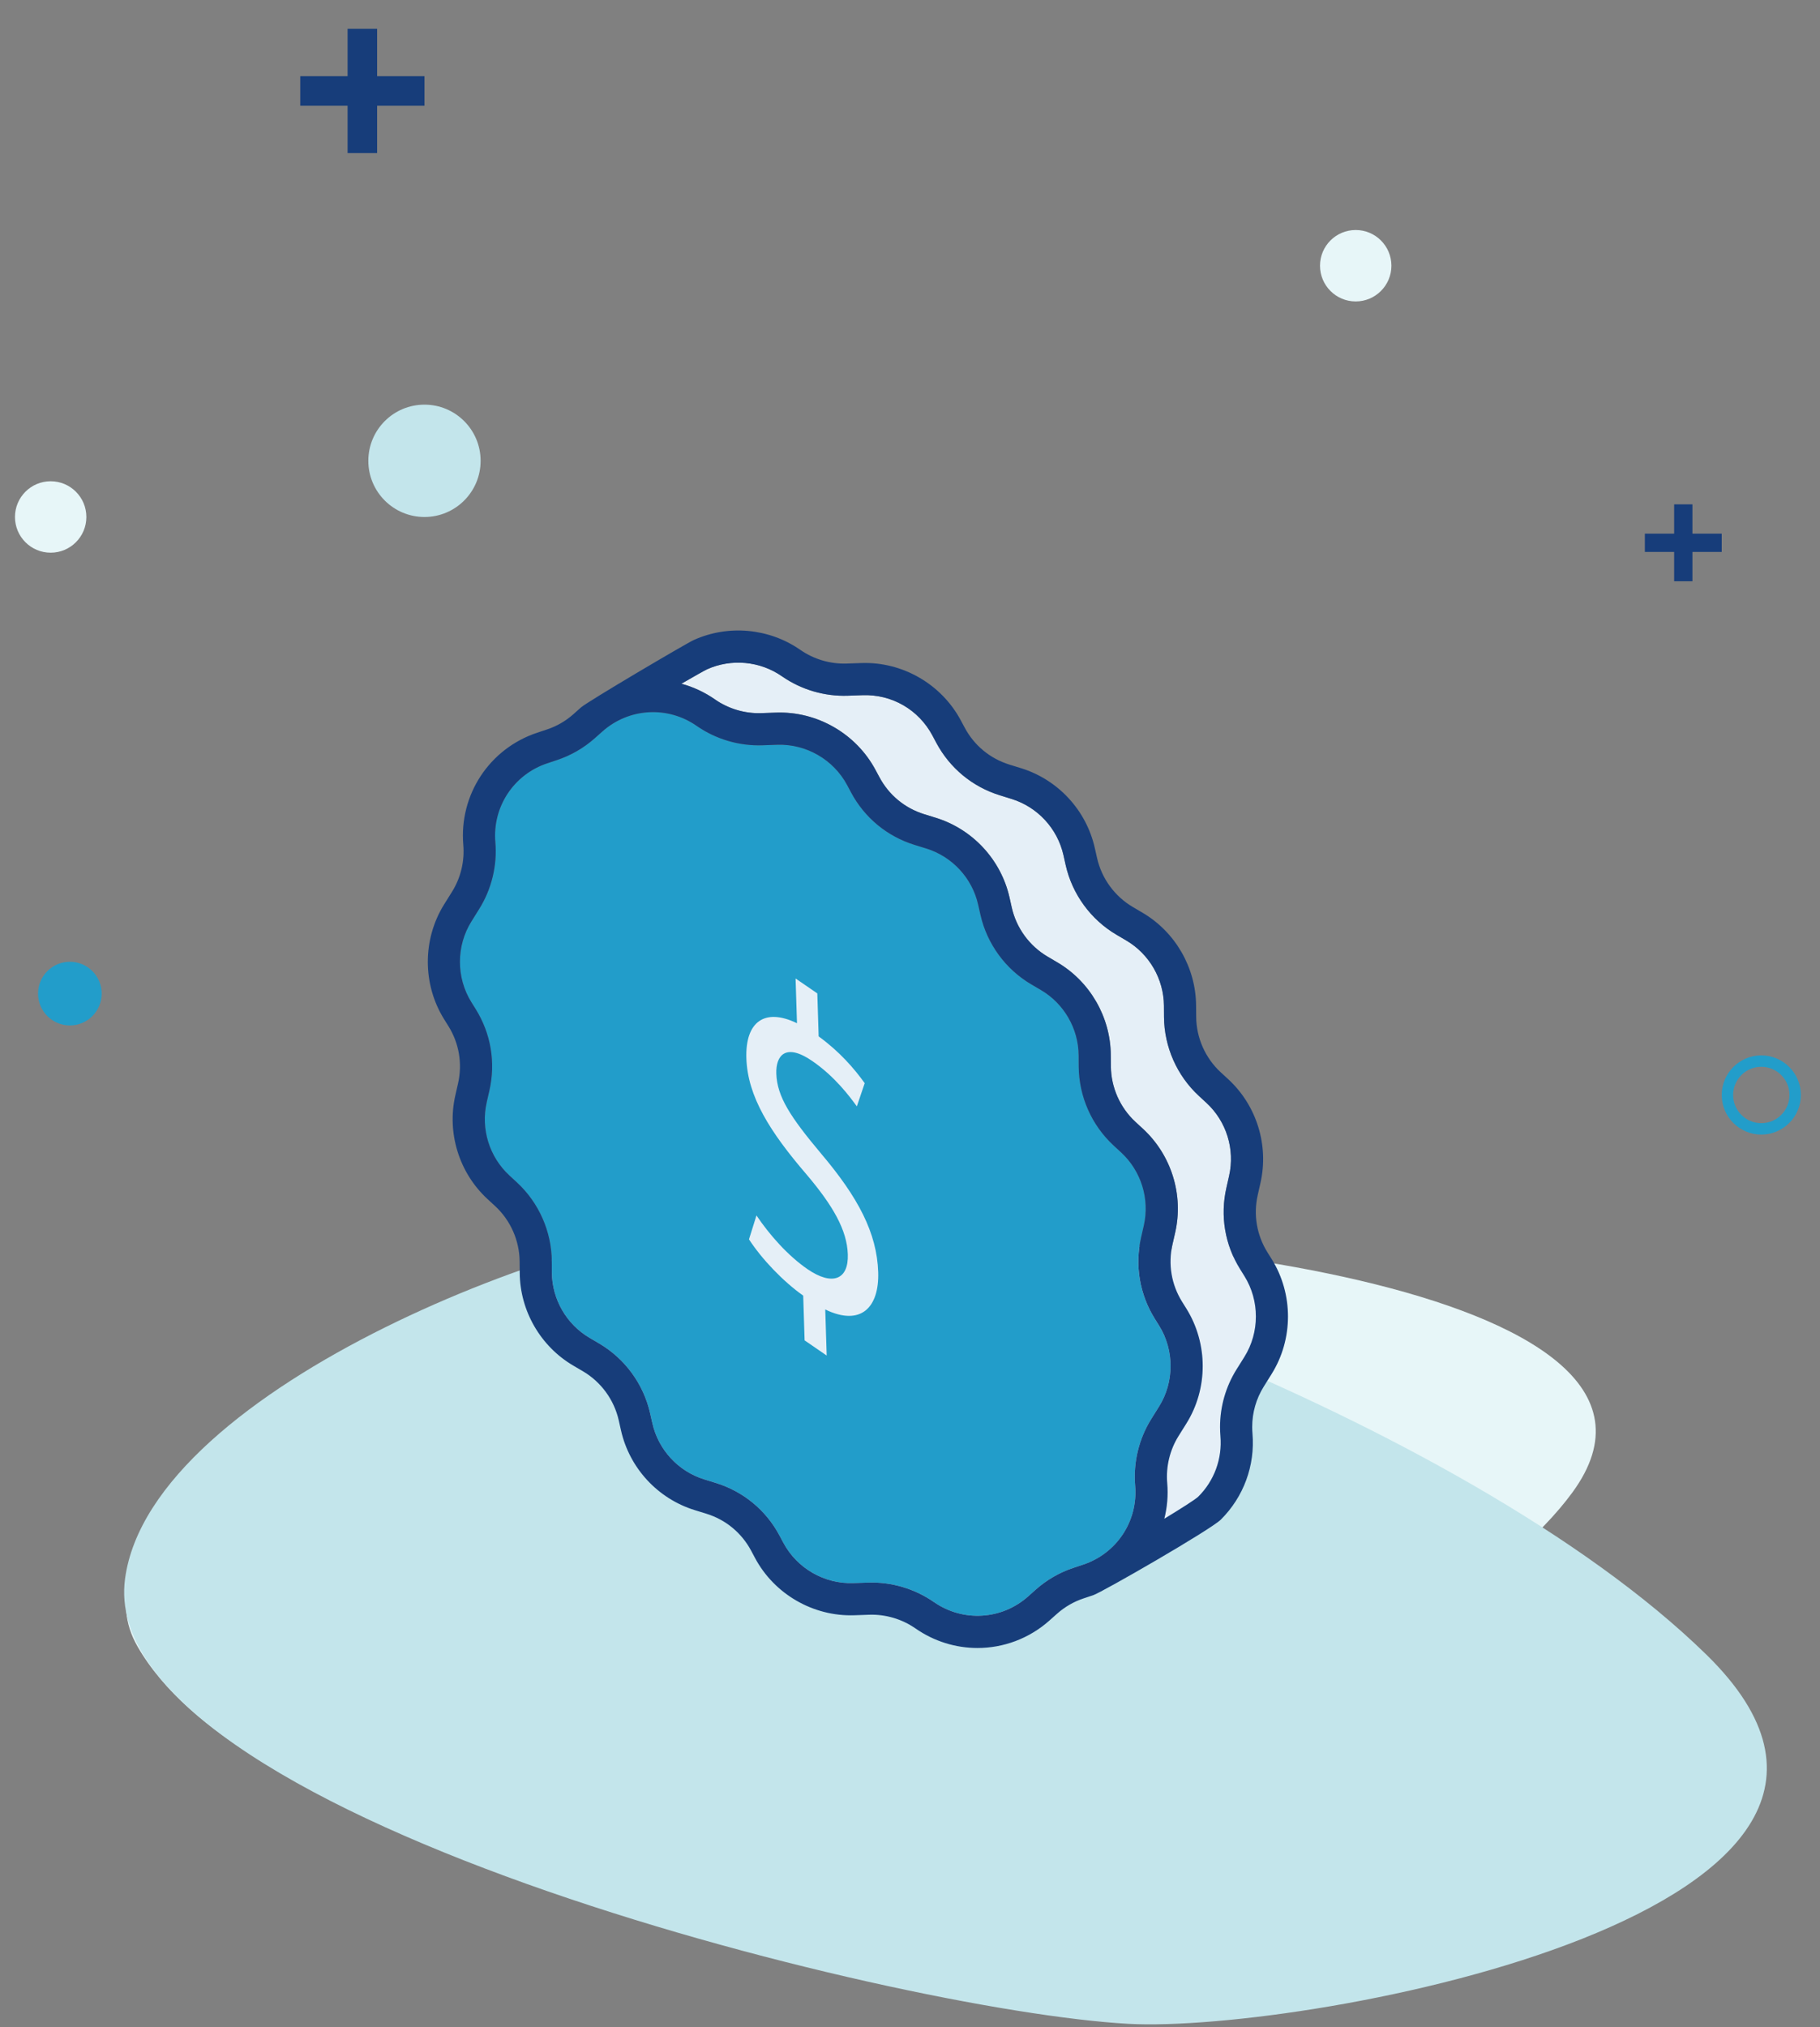 <?xml version="1.0" encoding="UTF-8"?>
<svg width="53px" height="59px" viewBox="0 0 53 59" version="1.1" xmlns="http://www.w3.org/2000/svg" xmlns:xlink="http://www.w3.org/1999/xlink">
    <rect x="0" y="0" width="53" height="59" fill="#808080" stroke="none"/>
    <!-- Generator: sketchtool 41.2 (35397) - http://www.bohemiancoding.com/sketch -->
    <title>00321E17-7B4E-48E7-869B-766015D15F59</title>
    <desc>Created with sketchtool.</desc>
    <defs>
        <polygon id="path-1" points="0 70 70 70 70 0 0 0"></polygon>
    </defs>
    <g id="Page-1" stroke="none" stroke-width="1" fill="none" fill-rule="evenodd">
        <g id="NEXT-ORBIT-LANDING-PAGE-V002" transform="translate(-95, -1626)">
            <g id="Page-1" transform="translate(84, 1622)">
                <path d="M62.29,35.051 C61.838,35.051 61.47,35.419 61.47,35.872 C61.47,36.324 61.838,36.692 62.29,36.692 C62.743,36.692 63.111,36.324 63.111,35.872 C63.111,35.419 62.743,35.051 62.29,35.051 Z M62.29,37.024 C61.655,37.024 61.138,36.507 61.138,35.872 C61.138,35.236 61.655,34.719 62.29,34.719 C62.926,34.719 63.443,35.236 63.443,35.872 C63.443,36.507 62.926,37.024 62.29,37.024 Z" id="Fill-1" fill="#229DCA"></path>
                <path d="M36.425,40.139 C42.63,39.512 61.24,41.357 56.79,47.44 C53.083,52.509 38.689,58.453 34.578,59.088 C30.26,59.755 17.95,57.049 15.006,51.926 C11.86,46.452 31.729,40.614 36.425,40.139" id="Fill-3" fill="#E7F6F8"></path>
                <path d="M43.855,62.907 C36.989,62.53 13.737,56.738 14.641,49.957 C15.394,44.307 28.12,39.561 32.512,39.535 C37.126,39.508 53.568,45.2 60.693,52.163 C68.306,59.603 49.051,63.191 43.855,62.907" id="Fill-5" fill="#C3E5EB"></path>
                <path d="M24.996,17.413 C24.996,18.316 24.264,19.048 23.361,19.048 C22.458,19.048 21.726,18.316 21.726,17.413 C21.726,16.51 22.458,15.778 23.361,15.778 C24.264,15.778 24.996,16.51 24.996,17.413" id="Fill-7" fill="#C3E5EB"></path>
                <path d="M13.961,32.92 C13.961,33.432 13.546,33.847 13.035,33.847 C12.523,33.847 12.108,33.432 12.108,32.92 C12.108,32.409 12.523,31.994 13.035,31.994 C13.546,31.994 13.961,32.409 13.961,32.92" id="Fill-9" fill="#229DCA"></path>
                <path d="M51.519,11.734 C51.519,12.308 51.053,12.774 50.479,12.774 C49.905,12.774 49.44,12.308 49.44,11.734 C49.44,11.16 49.905,10.695 50.479,10.695 C51.053,10.695 51.519,11.16 51.519,11.734" id="Fill-11" fill="#E7F6F8"></path>
                <path d="M13.515,19.048 C13.515,19.622 13.05,20.087 12.475,20.087 C11.901,20.087 11.436,19.622 11.436,19.048 C11.436,18.474 11.901,18.008 12.475,18.008 C13.05,18.008 13.515,18.474 13.515,19.048" id="Fill-13" fill="#E7F6F8"></path>
                <mask id="mask-2" fill="white">
                    <use xlink:href="#path-1"></use>
                </mask>
                <g id="Clip-16"></g>
                <polygon id="Fill-15" fill="#173D7A" mask="url(#mask-2)" points="21.122 8.456 21.982 8.456 21.982 4.839 21.122 4.839"></polygon>
                <polygon id="Fill-17" fill="#173D7A" mask="url(#mask-2)" points="19.744 7.078 23.361 7.078 23.361 6.218 19.744 6.218"></polygon>
                <polygon id="Fill-18" fill="#173D7A" mask="url(#mask-2)" points="59.753 20.918 60.285 20.918 60.285 18.68 59.753 18.68"></polygon>
                <polygon id="Fill-19" fill="#173D7A" mask="url(#mask-2)" points="58.9 20.065 61.138 20.065 61.138 19.533 58.9 19.533"></polygon>
                <path d="M44.755,42.588 L44.629,42.386 C44.186,41.675 44.044,40.833 44.23,40.017 L44.309,39.67 C44.484,38.897 44.232,38.084 43.65,37.546 L43.428,37.341 C42.79,36.752 42.42,35.916 42.413,35.047 L42.411,34.716 C42.405,33.939 41.985,33.212 41.316,32.819 L41.03,32.651 C40.281,32.211 39.742,31.472 39.551,30.625 L39.484,30.33 C39.309,29.558 38.731,28.932 37.974,28.698 L37.634,28.593 C36.834,28.345 36.176,27.802 35.782,27.063 L35.67,26.853 C35.274,26.11 34.475,25.649 33.633,25.678 L33.202,25.693 C32.526,25.717 31.846,25.517 31.29,25.13 L31.287,25.128 C30.441,24.539 29.313,24.606 28.542,25.291 L28.322,25.487 C27.999,25.773 27.628,25.988 27.218,26.124 L26.939,26.217 C25.96,26.541 25.338,27.486 25.425,28.513 C25.483,29.189 25.317,29.878 24.957,30.454 L24.729,30.819 C24.283,31.533 24.282,32.456 24.727,33.17 L24.853,33.372 C25.296,34.083 25.438,34.925 25.252,35.742 L25.173,36.088 C24.998,36.861 25.25,37.674 25.832,38.212 L26.054,38.417 C26.692,39.006 27.062,39.843 27.069,40.711 L27.071,41.042 C27.077,41.819 27.497,42.546 28.167,42.939 L28.452,43.107 C29.201,43.547 29.74,44.286 29.931,45.133 L29.998,45.428 C30.173,46.2 30.751,46.826 31.508,47.06 L31.848,47.165 C32.648,47.413 33.306,47.956 33.7,48.695 L33.812,48.905 C34.208,49.648 35.008,50.109 35.849,50.079 L36.28,50.065 C36.958,50.041 37.638,50.242 38.195,50.629 L38.197,50.631 C39.042,51.219 40.17,51.152 40.94,50.467 L41.16,50.271 C41.483,49.984 41.854,49.77 42.264,49.634 L42.544,49.541 C43.522,49.217 44.144,48.272 44.057,47.245 C43.999,46.569 44.165,45.88 44.525,45.304 L44.753,44.939 C45.199,44.225 45.2,43.302 44.755,42.588" id="Fill-20" fill="#229DCA" mask="url(#mask-2)"></path>
                <path d="M47.113,40.943 C46.669,40.231 46.528,39.389 46.714,38.573 L46.792,38.227 C46.968,37.454 46.716,36.64 46.134,36.103 L45.912,35.898 C45.273,35.308 44.904,34.471 44.897,33.603 L44.895,33.272 C44.889,32.496 44.469,31.769 43.799,31.375 L43.514,31.208 C42.765,30.768 42.225,30.029 42.034,29.182 L41.968,28.887 C41.793,28.114 41.214,27.489 40.458,27.255 L40.117,27.149 C39.318,26.902 38.66,26.358 38.265,25.619 L38.154,25.41 C37.751,24.655 36.971,24.204 36.117,24.235 L35.686,24.25 C35.014,24.273 34.342,24.077 33.788,23.696 C33.782,23.693 33.776,23.689 33.771,23.685 C33.134,23.241 32.298,23.163 31.589,23.482 C31.522,23.513 31.239,23.673 30.843,23.901 C31.185,23.994 31.515,24.146 31.82,24.357 C31.821,24.358 31.822,24.359 31.823,24.36 C32.215,24.632 32.692,24.774 33.17,24.757 L33.601,24.742 C34.796,24.7 35.933,25.356 36.496,26.411 L36.609,26.621 C36.886,27.141 37.349,27.523 37.911,27.698 L38.251,27.803 C39.327,28.136 40.15,29.025 40.398,30.123 L40.464,30.418 C40.599,31.014 40.978,31.533 41.505,31.843 L41.79,32.011 C42.742,32.57 43.339,33.604 43.348,34.708 L43.35,35.039 C43.355,35.65 43.615,36.238 44.064,36.653 L44.286,36.858 C45.113,37.622 45.472,38.779 45.222,39.877 L45.143,40.224 C45.013,40.798 45.112,41.39 45.424,41.89 L45.55,42.092 C46.183,43.108 46.182,44.42 45.548,45.434 L45.319,45.8 C45.066,46.205 44.95,46.69 44.99,47.165 C45.021,47.523 44.99,47.873 44.906,48.206 C45.42,47.893 45.804,47.648 45.894,47.564 C46.36,47.102 46.596,46.459 46.54,45.802 C46.533,45.718 46.529,45.629 46.529,45.534 C46.529,44.942 46.695,44.363 47.008,43.861 L47.237,43.495 C47.683,42.782 47.684,41.859 47.239,41.145 L47.113,40.943 Z" id="Fill-21" fill="#E5EFF7" mask="url(#mask-2)"></path>
                <path d="M47.237,43.495 L47.008,43.861 C46.695,44.363 46.529,44.942 46.529,45.534 C46.529,45.629 46.533,45.718 46.54,45.802 C46.596,46.459 46.36,47.102 45.894,47.564 C45.804,47.648 45.42,47.893 44.906,48.206 C44.99,47.873 45.021,47.523 44.99,47.165 C44.95,46.69 45.066,46.205 45.319,45.8 L45.548,45.434 C46.182,44.42 46.182,43.108 45.55,42.092 L45.424,41.89 C45.112,41.39 45.013,40.798 45.143,40.224 L45.222,39.877 C45.472,38.779 45.113,37.622 44.286,36.858 L44.064,36.653 C43.615,36.238 43.355,35.65 43.35,35.039 L43.347,34.708 C43.339,33.604 42.742,32.57 41.79,32.011 L41.505,31.843 C40.978,31.533 40.599,31.014 40.464,30.418 L40.398,30.123 C40.15,29.025 39.327,28.136 38.251,27.803 L37.911,27.698 C37.349,27.523 36.886,27.141 36.609,26.621 L36.496,26.411 C35.933,25.356 34.796,24.7 33.601,24.742 L33.17,24.757 C32.692,24.774 32.215,24.632 31.823,24.36 C31.822,24.359 31.821,24.358 31.82,24.357 C31.515,24.146 31.185,23.994 30.843,23.901 C31.239,23.673 31.522,23.513 31.589,23.482 C32.298,23.163 33.134,23.241 33.771,23.685 C33.776,23.689 33.782,23.692 33.788,23.696 C34.341,24.077 35.014,24.273 35.686,24.25 L36.117,24.235 C36.971,24.204 37.751,24.655 38.154,25.41 L38.265,25.619 C38.66,26.358 39.318,26.902 40.117,27.149 L40.458,27.255 C41.214,27.489 41.793,28.114 41.968,28.887 L42.034,29.182 C42.225,30.029 42.765,30.768 43.514,31.208 L43.799,31.376 C44.469,31.769 44.888,32.496 44.895,33.272 L44.897,33.603 C44.904,34.471 45.273,35.308 45.912,35.898 L46.134,36.103 C46.716,36.64 46.968,37.454 46.792,38.227 L46.714,38.573 C46.528,39.389 46.669,40.231 47.113,40.943 L47.239,41.145 C47.684,41.859 47.683,42.782 47.237,43.495 L47.237,43.495 Z M44.525,45.304 C44.165,45.88 43.999,46.569 44.057,47.245 C44.144,48.272 43.522,49.216 42.543,49.541 L42.264,49.634 C41.854,49.77 41.483,49.984 41.16,50.271 L40.94,50.467 C40.17,51.152 39.042,51.219 38.197,50.631 L38.195,50.63 C37.638,50.242 36.958,50.041 36.28,50.065 L35.849,50.079 C35.008,50.109 34.208,49.648 33.812,48.905 L33.7,48.695 C33.306,47.956 32.648,47.413 31.848,47.165 L31.508,47.06 C30.751,46.826 30.173,46.2 29.998,45.428 L29.931,45.133 C29.74,44.286 29.201,43.548 28.452,43.107 L28.167,42.939 C27.497,42.546 27.077,41.819 27.071,41.042 L27.069,40.711 C27.062,39.843 26.692,39.006 26.054,38.417 L25.832,38.212 C25.25,37.674 24.998,36.861 25.173,36.088 L25.252,35.742 C25.438,34.925 25.296,34.083 24.853,33.372 L24.727,33.17 C24.282,32.456 24.283,31.533 24.729,30.82 L24.957,30.454 C25.317,29.878 25.483,29.189 25.425,28.513 C25.338,27.486 25.96,26.541 26.939,26.217 L27.218,26.124 C27.628,25.988 27.999,25.773 28.322,25.487 L28.542,25.291 C29.313,24.606 30.441,24.539 31.287,25.128 L31.29,25.13 C31.846,25.517 32.526,25.717 33.202,25.693 L33.633,25.678 C34.475,25.649 35.274,26.11 35.67,26.853 L35.782,27.063 C36.176,27.802 36.834,28.345 37.634,28.593 L37.974,28.698 C38.731,28.932 39.31,29.558 39.484,30.33 L39.551,30.625 C39.742,31.472 40.281,32.211 41.03,32.651 L41.316,32.819 C41.985,33.212 42.405,33.939 42.411,34.716 L42.413,35.047 C42.42,35.916 42.79,36.752 43.428,37.341 L43.65,37.546 C44.232,38.084 44.484,38.897 44.309,39.67 L44.23,40.017 C44.044,40.833 44.186,41.675 44.629,42.386 L44.755,42.588 C45.2,43.302 45.199,44.225 44.753,44.939 L44.525,45.304 Z M47.907,40.448 C47.596,39.947 47.496,39.355 47.627,38.781 L47.705,38.435 C47.955,37.337 47.597,36.179 46.769,35.414 L46.547,35.21 C46.098,34.795 45.838,34.207 45.834,33.596 L45.831,33.265 C45.822,32.161 45.226,31.128 44.274,30.568 L43.989,30.4 C43.462,30.091 43.082,29.571 42.948,28.976 L42.881,28.68 C42.633,27.582 41.81,26.693 40.735,26.36 L40.395,26.255 C39.832,26.08 39.369,25.698 39.092,25.178 L38.98,24.969 C38.417,23.913 37.28,23.257 36.085,23.299 L35.653,23.314 C35.176,23.33 34.699,23.189 34.307,22.916 C34.301,22.912 34.296,22.909 34.29,22.905 C33.386,22.284 32.206,22.177 31.205,22.628 C30.977,22.73 28.107,24.424 27.92,24.59 L27.7,24.786 C27.473,24.988 27.212,25.139 26.923,25.234 L26.644,25.327 C25.252,25.789 24.368,27.132 24.492,28.592 C24.533,29.068 24.416,29.552 24.163,29.957 L23.934,30.323 C23.301,31.338 23.3,32.65 23.932,33.665 L24.058,33.867 C24.37,34.367 24.469,34.959 24.339,35.534 L24.26,35.881 C24.01,36.979 24.369,38.136 25.196,38.9 L25.418,39.105 C25.867,39.519 26.127,40.107 26.132,40.719 L26.135,41.05 C26.143,42.154 26.74,43.187 27.692,43.747 L27.977,43.914 C28.504,44.224 28.883,44.744 29.018,45.34 L29.084,45.634 C29.332,46.733 30.155,47.622 31.231,47.955 L31.571,48.06 C32.134,48.234 32.596,48.616 32.874,49.136 L32.986,49.346 C33.549,50.402 34.686,51.057 35.881,51.015 L36.312,51 C36.788,50.984 37.266,51.125 37.657,51.397 C37.658,51.397 37.659,51.398 37.659,51.398 C38.206,51.779 38.837,51.968 39.465,51.968 C40.217,51.968 40.965,51.698 41.562,51.167 L41.782,50.971 C42.009,50.77 42.27,50.619 42.559,50.523 L42.838,50.43 C43.085,50.349 46.253,48.528 46.552,48.231 C47.217,47.57 47.553,46.656 47.473,45.721 C47.468,45.663 47.465,45.602 47.465,45.534 C47.465,45.117 47.582,44.71 47.803,44.357 L48.031,43.992 C48.665,42.977 48.666,41.665 48.033,40.649 L47.907,40.448 Z" id="Fill-22" fill="#173D7A" mask="url(#mask-2)"></path>
                <path d="M34.431,43.014 L34.39,41.712 C33.798,41.293 33.179,40.641 32.811,40.073 L33.029,39.378 C33.406,39.939 33.944,40.549 34.515,40.941 C35.24,41.438 35.713,41.246 35.689,40.512 C35.667,39.803 35.255,39.091 34.488,38.186 C33.431,36.956 32.77,35.921 32.735,34.8 C32.701,33.73 33.277,33.331 34.209,33.783 L34.168,32.481 L34.801,32.915 L34.84,34.166 C35.453,34.612 35.878,35.105 36.181,35.528 L35.952,36.203 C35.733,35.901 35.306,35.331 34.653,34.882 C33.868,34.343 33.591,34.732 33.607,35.248 C33.628,35.918 34.016,36.512 34.918,37.586 C35.986,38.849 36.538,39.884 36.574,41.031 C36.606,42.049 36.075,42.618 35.032,42.115 L35.074,43.456 L34.431,43.014 Z" id="Fill-23" fill="#E5EFF7" mask="url(#mask-2)"></path>
            </g>
        </g>
    </g>
</svg>